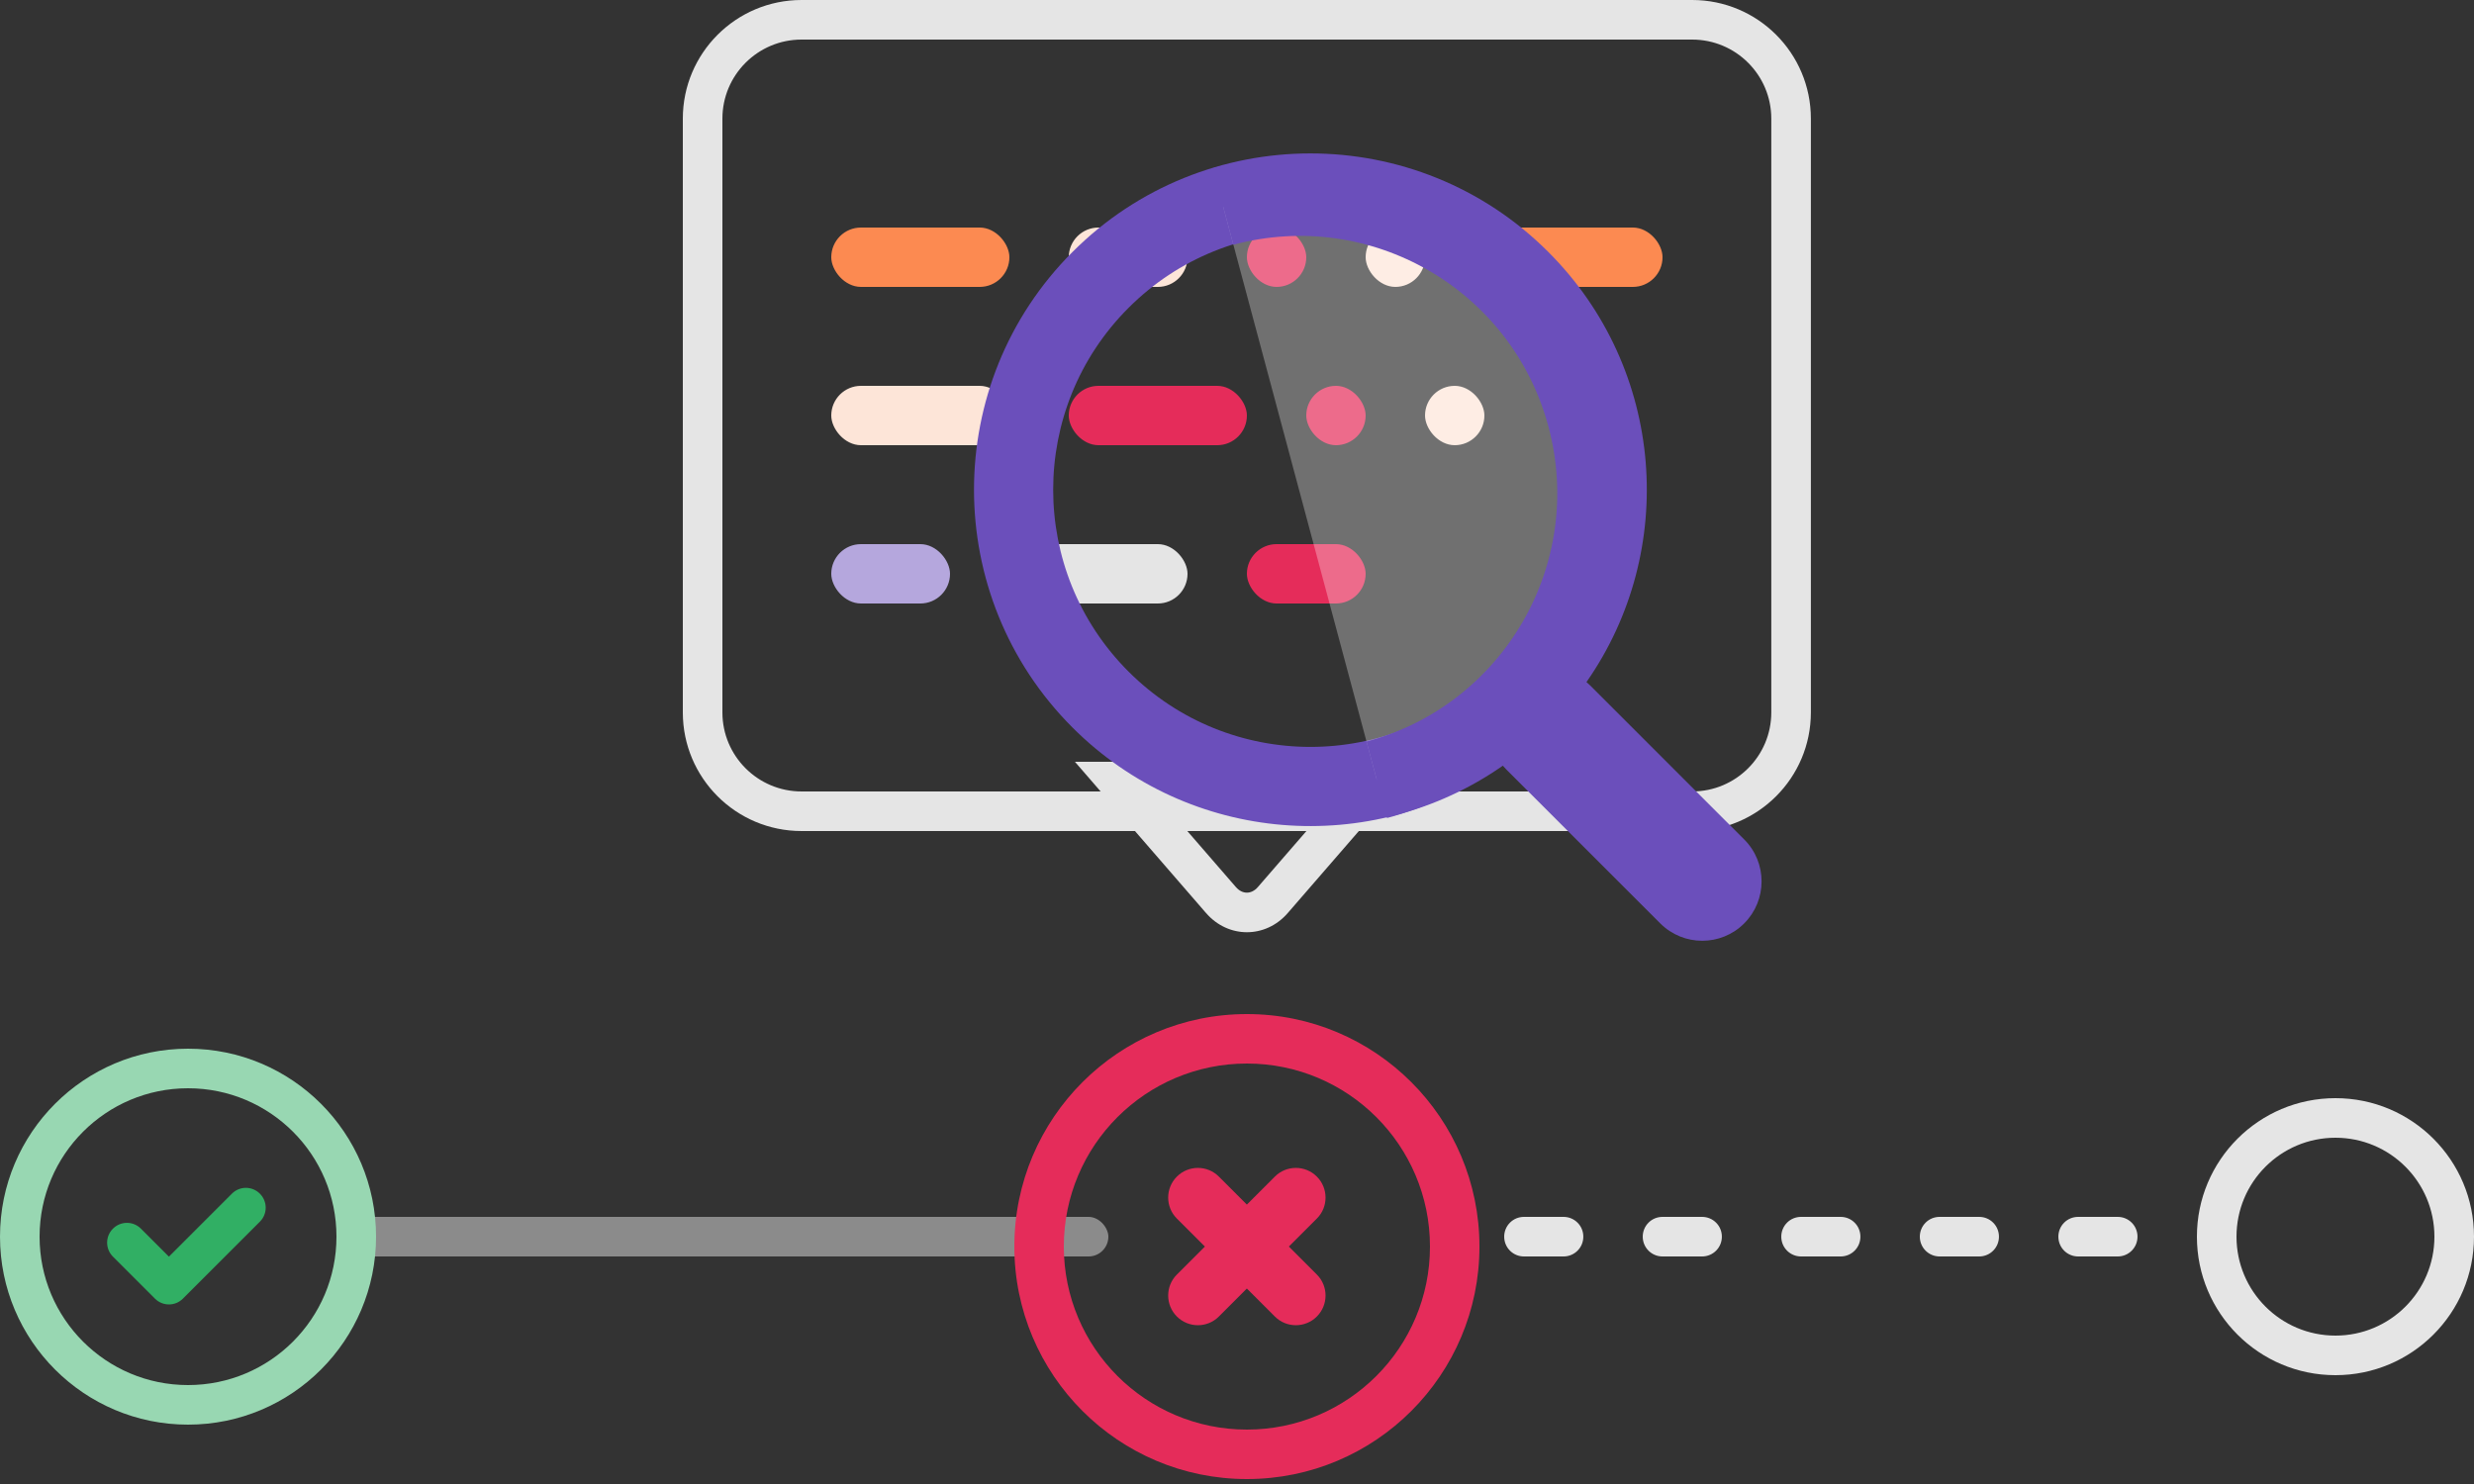 <svg xmlns="http://www.w3.org/2000/svg" viewBox="0 0 250 150"><rect x="0" y="0" width="250" height="150" fill="#333333" stroke="none"/><g fill="none" fill-rule="evenodd" transform="translate(0-3)"><g transform="translate(0 105)"><g fill="#e5e5e5"><rect width="78" height="4" x="34" y="21" opacity=".5" rx="2"></rect><path d="m152 23c0-1.105.887-2 1.998-2h4c1.104 0 1.998.888 1.998 2 0 1.105-.887 2-1.998 2h-4c-1.104 0-1.998-.888-1.998-2m14 0c0-1.105.887-2 1.998-2h4c1.104 0 1.998.888 1.998 2 0 1.105-.887 2-1.998 2h-4c-1.104 0-1.998-.888-1.998-2m14 0c0-1.105.887-2 1.998-2h4c1.104 0 1.998.888 1.998 2 0 1.105-.887 2-1.998 2h-4c-1.104 0-1.998-.888-1.998-2m14 0c0-1.105.887-2 1.998-2h4c1.104 0 1.998.888 1.998 2 0 1.105-.887 2-1.998 2h-4c-1.104 0-1.998-.888-1.998-2m14 0c0-1.105.887-2 1.998-2h4c1.104 0 1.998.888 1.998 2 0 1.105-.887 2-1.998 2h-4c-1.104 0-1.998-.888-1.998-2"></path></g><g transform="translate(0 4)"><path fill="#98d7b2" fill-rule="nonzero" d="m19 38c-10.493 0-19-8.507-19-19 0-10.493 8.507-19 19-19 10.493 0 19 8.507 19 19 0 10.493-8.507 19-19 19m0-4c8.284 0 15-6.716 15-15 0-8.284-6.716-15-15-15-8.284 0-15 6.716-15 15 0 8.284 6.716 15 15 15"></path><path fill="#31af64" d="m17.07 21.02l-2.829-2.829c-.786-.786-2.047-.781-2.828 0-.786.786-.781 2.047 0 2.828l4.243 4.243c.392.392.902.587 1.412.588.512.002 1.021-.193 1.41-.582l7.79-7.79c.777-.777.775-2.042-.006-2.823-.786-.786-2.045-.784-2.823-.006l-6.37 6.37"></path></g><g fill="#e52c5a" transform="translate(102)"><path fill-rule="nonzero" d="m24 47.5c-12.979 0-23.5-10.521-23.5-23.5 0-12.979 10.521-23.5 23.5-23.5 12.979 0 23.5 10.521 23.5 23.5 0 12.979-10.521 23.5-23.5 23.5m0-5c10.217 0 18.5-8.283 18.5-18.5 0-10.217-8.283-18.5-18.5-18.5-10.217 0-18.5 8.283-18.5 18.5 0 10.217 8.283 18.5 18.5 18.5"></path><path d="m28.24 24l2.833-2.833c1.167-1.167 1.167-3.067-.004-4.239-1.169-1.169-3.069-1.173-4.239-.004l-2.833 2.833-2.833-2.833c-1.167-1.167-3.067-1.167-4.239.004-1.169 1.169-1.173 3.069-.004 4.239l2.833 2.833-2.833 2.833c-1.167 1.167-1.167 3.067.004 4.239 1.169 1.169 3.069 1.173 4.239.004l2.833-2.833 2.833 2.833c1.167 1.167 3.067 1.167 4.239-.004 1.169-1.169 1.173-3.069.004-4.239l-2.833-2.833"></path></g><path fill="#e5e5e5" fill-rule="nonzero" d="m236 37c-7.732 0-14-6.268-14-14 0-7.732 6.268-14 14-14 7.732 0 14 6.268 14 14 0 7.732-6.268 14-14 14m0-4c5.523 0 10-4.477 10-10 0-5.523-4.477-10-10-10-5.523 0-10 4.477-10 10 0 5.523 4.477 10 10 10"></path></g><g transform="translate(69 3)"><path fill="#e5e5e5" fill-rule="nonzero" d="m4 11.99v60.02c0 4.413 3.583 7.99 8 7.99h89.991c4.419 0 8-3.579 8-7.99v-60.02c0-4.413-3.583-7.99-8-7.99h-89.991c-4.419 0-8 3.579-8 7.99m-4 0c0-6.622 5.378-11.99 12-11.99h89.991c6.629 0 12 5.367 12 11.99v60.02c0 6.622-5.378 11.99-12 11.99h-89.991c-6.629 0-12-5.367-12-11.99v-60.02m52.874 80.3l-13.253-15.292h34.76l-13.253 15.292c-2.237 2.582-6.01 2.585-8.253 0m3.02-2.62c.644.743 1.564.743 2.207 0l7.516-8.673h-17.24l7.516 8.673"></path><rect width="18" height="6" x="15" y="23" fill="#fc8a51" rx="3"></rect><rect width="18" height="6" x="39" y="39" fill="#e52c5a" rx="3"></rect><rect width="18" height="6" x="33" y="55" fill="#e5e5e5" rx="3"></rect><rect width="12" height="6" x="39" y="23" fill="#fde5d8" rx="3"></rect><rect width="12" height="6" x="57" y="55" fill="#e52c5a" rx="3"></rect><rect width="12" height="6" x="15" y="55" fill="#b5a7dd" rx="3"></rect><rect width="18" height="6" x="81" y="23" fill="#fc8a51" rx="3"></rect><rect width="18" height="6" x="15" y="39" fill="#fde5d8" rx="3"></rect><rect width="6" height="6" x="57" y="23" fill="#e52c5a" rx="3"></rect><g fill="#fde5d8"><rect width="6" height="6" x="69" y="23" rx="3"></rect><rect width="6" height="6" x="75" y="39" rx="3"></rect></g><rect width="6" height="6" x="63" y="39" fill="#e52c5a" rx="3"></rect></g><g transform="matrix(.707-.707.707.707 84.34 52.5)"><path fill="#6b4fbb" fill-rule="nonzero" d="m28.02 67.48c-15.927-2.825-28.02-16.738-28.02-33.476 0-18.778 15.222-34 34-34 18.778 0 34 15.222 34 34 0 16.738-12.1 30.652-28.02 33.476.015.173.023.347.023.524v21.999c0 3.314-2.693 6-6 6-3.314 0-6-2.682-6-6v-21.999c0-.177.008-.351.023-.524m5.977-7.476c14.359 0 26-11.641 26-26 0-14.359-11.641-26-26-26-14.359 0-26 11.641-26 26 0 14.359 11.641 26 26 26"></path><path fill="#fff" fill-opacity=".3" stroke="#6b4fbb" stroke-width="8" d="m31 71c16.569 0 30-13.431 30-30 0-16.569-13.431-30-30-30" transform="matrix(.866.5-.5.866 26.663-17.507)"></path></g></g></svg>
